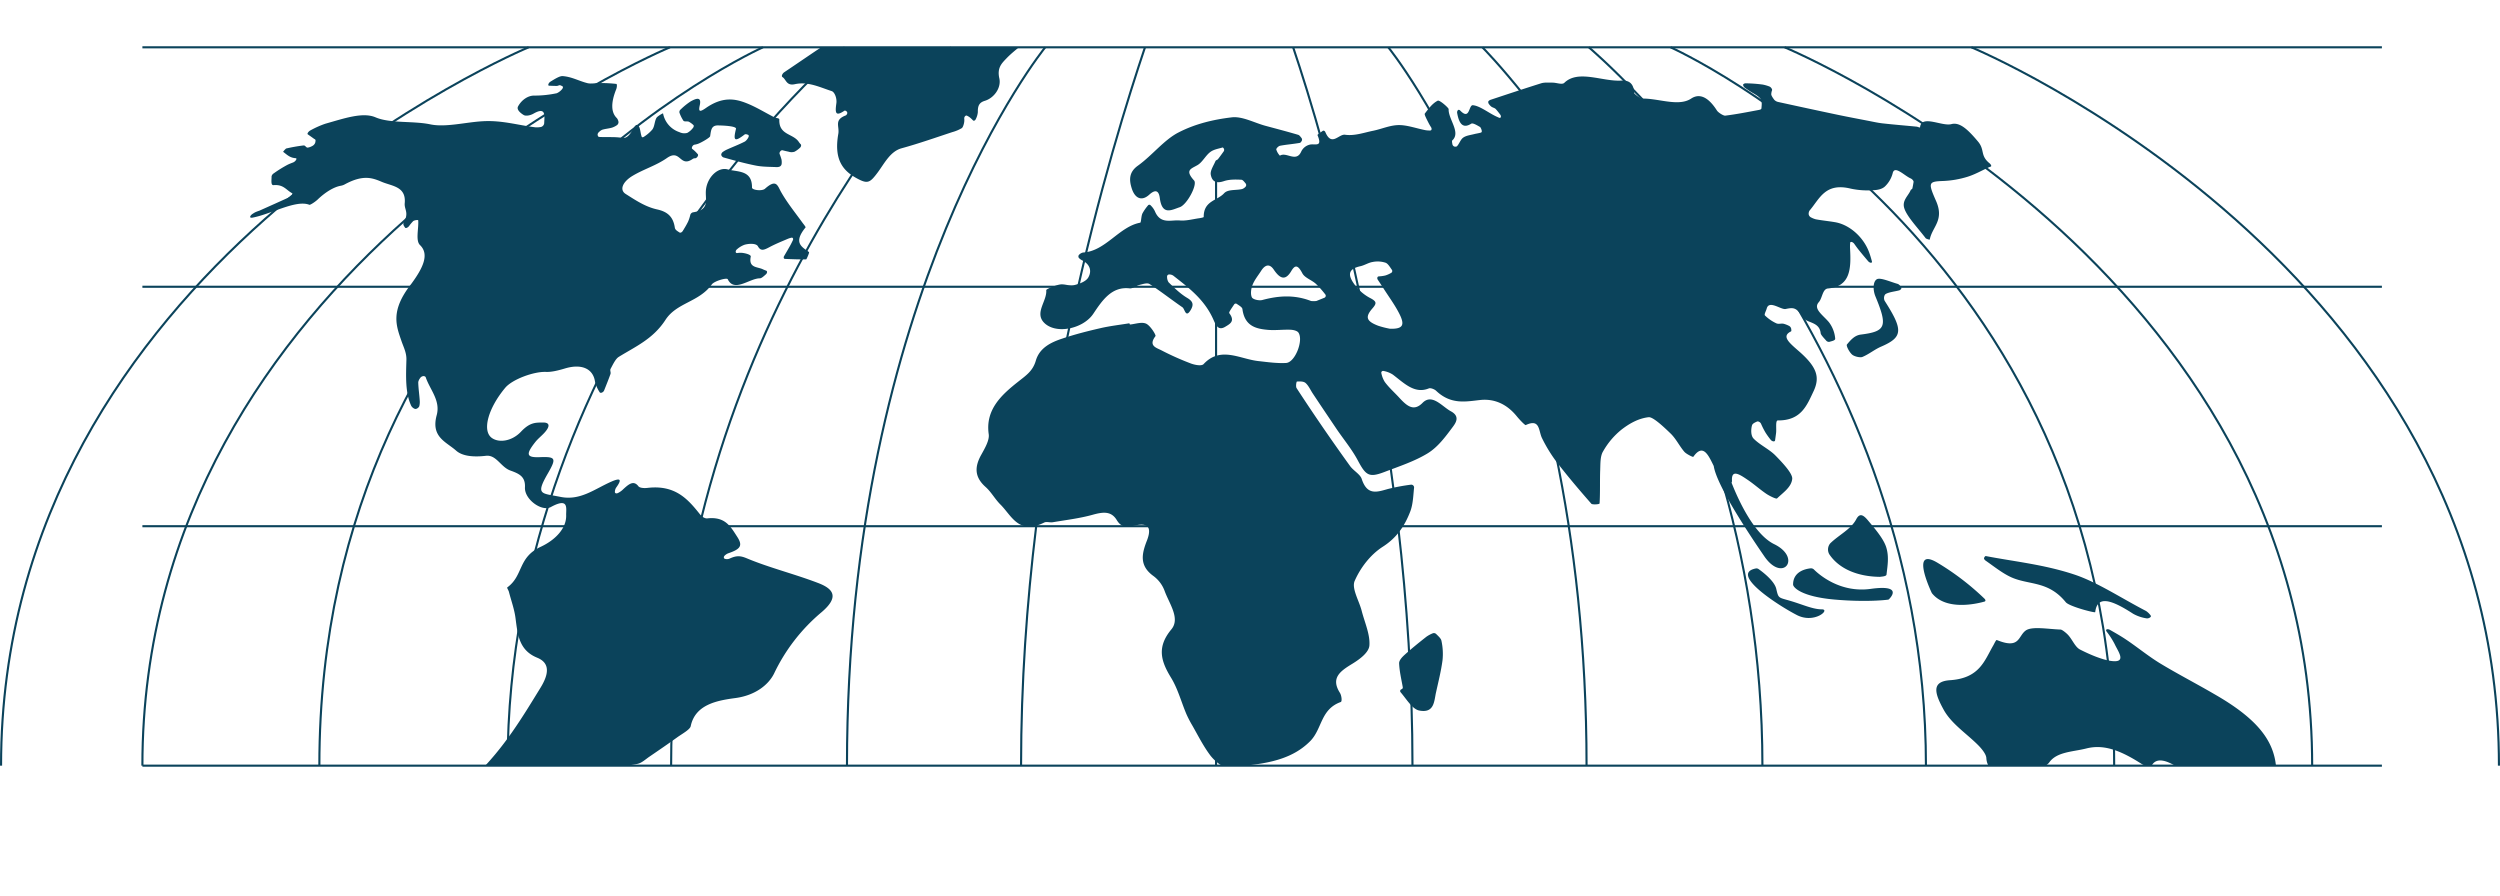 <svg xmlns="http://www.w3.org/2000/svg" xmlns:xlink="http://www.w3.org/1999/xlink" viewBox="0 0 1363.452 488.794" preserveAspectRatio="none"><defs><clipPath id="a"><rect x="88.009" y="25.802" width="1156.126" height="391.776" style="fill:none"/></clipPath></defs><title>token-map</title><line x1="77.659" y1="156.394" x2="1299.041" y2="156.394" style="fill:none;stroke:#0b435b;stroke-miterlimit:10;stroke-width:1.15px"/><line x1="77.659" y1="286.986" x2="1299.041" y2="286.986" style="fill:none;stroke:#0b435b;stroke-miterlimit:10;stroke-width:1.15px"/><line x1="77.659" y1="417.578" x2="1299.041" y2="417.578" style="fill:none;stroke:#0b435b;stroke-miterlimit:10;stroke-width:1.15px"/><line x1="663.222" y1="97.344" x2="663.222" y2="417.578" style="fill:none;stroke:#0b435b;stroke-miterlimit:10;stroke-width:1.15px"/><path d="M624.455,25.802C607.498,76.293,556.865,237.936,556.865,417.578" style="fill:none;stroke:#0b435b;stroke-miterlimit:10;stroke-width:1.15px"/><path d="M570.049,25.802S461.924,158.216,461.924,417.578" style="fill:none;stroke:#0b435b;stroke-miterlimit:10;stroke-width:1.15px"/><path d="M518.723,25.802S366.014,178.667,366.014,417.578" style="fill:none;stroke:#0b435b;stroke-miterlimit:10;stroke-width:1.15px"/><path d="M460.672,25.802s-183.843,154.725-183.843,391.776" style="fill:none;stroke:#0b435b;stroke-miterlimit:10;stroke-width:1.15px"/><path d="M416.09,25.802S174.175,134.046,174.175,417.578" style="fill:none;stroke:#0b435b;stroke-miterlimit:10;stroke-width:1.15px"/><path d="M365.37,25.802S77.659,145.201,77.659,417.578" style="fill:none;stroke:#0b435b;stroke-miterlimit:10;stroke-width:1.15px"/><path d="M288.286,25.802S.575,145.201.575,417.578" style="fill:none;stroke:#0b435b;stroke-miterlimit:10;stroke-width:1.15px"/><path d="M705.255,25.802c16.721,49.528,65.08,210.838,65.08,391.776" style="fill:none;stroke:#0b435b;stroke-miterlimit:10;stroke-width:1.15px"/><path d="M757.151,25.802S865.276,158.216,865.276,417.578" style="fill:none;stroke:#0b435b;stroke-miterlimit:10;stroke-width:1.15px"/><path d="M808.477,25.802S961.186,178.667,961.186,417.578" style="fill:none;stroke:#0b435b;stroke-miterlimit:10;stroke-width:1.15px"/><path d="M866.528,25.802s183.843,154.725,183.843,391.776" style="fill:none;stroke:#0b435b;stroke-miterlimit:10;stroke-width:1.15px"/><path d="M911.109,25.802S1153.025,134.046,1153.025,417.578" style="fill:none;stroke:#0b435b;stroke-miterlimit:10;stroke-width:1.15px"/><path d="M973.298,25.802s287.711,119.4,287.711,391.776" style="fill:none;stroke:#0b435b;stroke-miterlimit:10;stroke-width:1.15px"/><path d="M1075.166,25.802s287.711,119.4,287.711,391.776" style="fill:none;stroke:#0b435b;stroke-miterlimit:10;stroke-width:1.15px"/><line x1="77.659" y1="25.802" x2="1299.041" y2="25.802" style="fill:none;stroke:#0b435b;stroke-miterlimit:10;stroke-width:1.15px"/><g style="clip-path:url(#a)"><path d="M557.924,17.494c.794.05,1.438,1.12,2.102,2.039a1.551,1.551,0,0,1-.037,1.614,11.158,11.158,0,0,1-1.645,2.3c-3.059,2.842-6.374,5.188-9.348,8.298-2.634,2.753-5.279,5.188-3.988,10.949,1.188,5.213-2.902,10.771-7.852,12.275-2.931.88-3.958,2.511-3.856,6.182a10.382,10.382,0,0,1-1.149,3.856c-.327.765-1.087,1.074-1.526.62a15.717,15.717,0,0,0-1.85-1.71,9.986,9.986,0,0,0-1.408-.828c-.684-.342-1.559.581-1.479,1.554a8.597,8.597,0,0,1-.01,1.76c-.139,1.173-.68,3.046-1.343,3.48a20.612,20.612,0,0,1-5.169,2.167c-9.122,3.008-18.343,6.259-27.618,8.808-6.241,1.695-9.413,8.298-13.106,13.256-3.776,5.022-5.145,6.169-9.651,4.015-9.144-4.423-14.344-10.694-11.792-25.149.74-4.181-2.524-7.559,4.154-10.07a1.287,1.287,0,0,0,.467-.526,1.217,1.217,0,0,0-.026-1.561c-.462-.342-.924-.676-1.262-.437-5.056,3.429-5.094.943-4.397-4.066.374-2.6-.876-6.093-2.572-6.641-6.409-2.065-12.838-5.354-20.074-3.76-4.678,1.037-4.733-2.696-6.769-3.889-.409-.241-.377-.997.062-1.644a3.315,3.315,0,0,1,.806-.904c8.604-5.761,17.057-11.663,25.432-17.068a101.376,101.376,0,0,1,10.72-5.581.727.727,0,0,1,.555-.072c2.953.969,4.68,1.761,6.562,2.046,1.675.255,5.0.204,5.147-.204,3.181-8.782,8.715-6.768,12.761-9.547,13.424-9.356,25.959-12.453,36.84-4.538,1.414.994,3.569.816,5.432.421,5.281-1.122,8.941-1.083,9.529,8.222.785,11.383,3.03,11.536,12.027,5.749A9.283,9.283,0,0,1,557.924,17.494Zm470.946,295.847c.536-4.805,1.493-9.738-.218-15.041-1.471-4.5-5.867-9.687-9.768-14.327-2.361-2.83-4.525-4.653-6.539-.752-2.88,5.43-9.531,8.566-14.144,13.091a5.23,5.23,0,0,0-.555,5.953c5.146,7.724,15.02,12.167,27.508,12.336a1.515,1.515,0,0,0,.287-.02C1026.175,314.447,1028.775,314.394,1028.87,313.341Zm-250.967,33.944c-3.966,3.123-7.915,6.297-11.655,9.662-1.478,1.338-3.279,3.148-3.197,4.895.188,4.273,1.225,8.625,1.997,12.939a1.011,1.011,0,0,1-.704,1.126h0a1.018,1.018,0,0,0-.423,1.693c3.272,3.865,6.381,9.185,10.126,9.913,8.317,1.619,8.074-5.264,9.15-9.955,1.281-5.825,2.755-11.599,3.535-17.514a33.456,33.456,0,0,0-.611-10.618c-.233-1.211-1.625-2.413-2.835-3.621a1.775,1.775,0,0,0-1.91-.404A17.281,17.281,0,0,0,777.903,347.285ZM446.112,317.93c-12.778-4.895-26.496-8.272-38.74-13.397-3.523-1.479-5.674-1.657-9.58.166a3.846,3.846,0,0,1-2.229.135c-.963-.15-1.069-1.215-.202-1.95a5.717,5.717,0,0,1,1.765-1.116c6.923-2.333,8.082-4.257,4.808-9.203-3.648-5.672-6.571-10.898-16.15-9.853-1.605.178-3.208-1.185-4.127-2.333-6.638-8.349-13.53-16.048-28.549-14.289-1.836.217-4.22.064-4.958-.918-2.7-3.531-5.478-.956-8.769,2.129a11.081,11.081,0,0,1-2.276,1.537c-.931.51-1.823.196-1.755-.607a4.398,4.398,0,0,1,.685-2.294c3.157-4.372,2.633-5.583-2.729-3.212-9.12,4.015-16.853,10.465-27.681,8.26-10.387-2.129-13.791-.778-6.782-12.874,4.72-8.234,4.251-9.114-4.489-8.782-7.24.28-7.779-1.479-2.35-8.323,1.36-1.708,3.266-3.199,4.803-4.869,3.297-3.582,3.156-5.787-.787-5.71-3.829.076-6.966-.229-11.922,5.048-4.798,5.06-11.766,6.233-15.807,3.416-5.535-3.913-2.055-16.214,7.185-27.329,3.821-4.653,15.649-9.012,22.291-8.731,3.041.14,6.786-.816,10.328-1.874,9.062-2.728,15.269.076,16.372,6.985a18.283,18.283,0,0,0,2.562,5.959c.438.758,2.001.149,2.444-.953,1.191-2.969,2.395-5.948,3.453-8.906.358-1.007-.404-2.001.098-2.919,1.241-2.256,2.633-5.392,4.47-6.513,9.243-5.698,18.639-9.726,25.406-20.101,6.119-9.522,18.29-9.662,25.307-19.387,1.335-1.861,8.232-3.837,8.698-2.83,3.537,7.38,11.839-.497,17.551-.51.842,0,2.062-1.097,3.276-2.195.746-.675.822-1.729.145-1.973a17.866,17.866,0,0,1-1.891-.777c-2.96-1.415-7.828-.65-6.532-6.883.209-1.032-2.8-1.836-4.611-2.039a11.018,11.018,0,0,0-2.766.097c-1.073.146-1.131-1.286-.091-2.1A12.844,12.844,0,0,1,406.077,133.475c2.651-.739,6.406-.79,7.291.867,1.566,2.842,3.406,1.963,6.273.446,3.31-1.759,6.679-3.11,9.99-4.525a12.305,12.305,0,0,1,1.957-.621c.794-.194,1.22.549.813,1.409-.429.905-.866,1.807-1.353,2.692-1.094,1.964-2.241,3.927-3.395,5.885-.454.767-.22,1.547.472,1.575,3.839.154,7.661.321,11.563.264.145,0,1.861-3.747,1.524-3.99-3.949-2.868-8.744-5.048-1.874-13.448.19-.229-1.089-1.759-1.726-2.626-4.036-5.583-8.336-10.847-11.716-16.851-1.899-3.467-2.542-7.087-8.688-1.619-1.633,1.453-7.083.727-7.083-.637.115-9.675-7.86-8.413-13.261-9.904-5.095-1.415-10.836,3.9-11.804,10.707-.762,5.563,2.642,11.245-7.146,12.708a2.033,2.033,0,0,0-1.454,1.421,20.148,20.148,0,0,1-1.18,3.614c-.826,1.718-1.863,3.413-2.881,5.103-.455.753-1.319,1.162-1.793.852-1.11-.727-2.364-1.369-2.566-2.628-.875-6.016-4.054-8.719-9.666-9.955-6.591-1.466-11.879-5.124-17.157-8.438-3.579-2.282-1.514-6.73,3.821-9.904,6.228-3.709,12.681-5.506,18.644-9.649,7.551-5.315,6.946,5.417,14.079.484a2.196,2.196,0,0,1,1.31-.384c.993.007,2.059-1.59,1.483-2.241-.445-.505-.9-.997-1.374-1.467a18.219,18.219,0,0,0-1.626-1.397c-.659-.511.219-2.159,1.237-2.316a9.717,9.717,0,0,0,2.156-.57c2.17-.892,6.227-3.327,6.343-4.028.518-3.034.493-5.94,4.248-5.902,3.686.038,10.23.446,9.859,1.874-1.588,6.424-.836,7.342,4.659,3.11.517-.393,1.213-.128,1.916.128.481.175.517.909.08,1.588a6.182,6.182,0,0,1-1.726,2.044c-3.349,1.734-6.706,2.97-10.072,4.512a14.227,14.227,0,0,0-1.997,1.174c-.704.472-1.097,1.431-.801,1.94a2.051,2.051,0,0,0,1.077,1.08c5.842,1.619,11.693,3.276,17.795,4.474,3.579.701,7.527.637,11.349.816a4.61,4.61,0,0,0,1.376-.214,1.892,1.892,0,0,0,1.248-1.601,8.224,8.224,0,0,0-.105-2.417,29.15,29.15,0,0,0-1.005-2.926c-.339-.866.738-2.245,1.582-2.029,1.081.277,2.168.544,3.275.761a5.181,5.181,0,0,0,3.261.038,13.989,13.989,0,0,0,2.933-2.119c.642-.55.874-1.504.472-1.928a8.569,8.569,0,0,1-1.045-1.281c-3.056-4.703-10.95-3.607-10.647-12.249.043-.803-1.794-.752-2.699-1.198-5.131-2.6-9.964-5.659-15.285-7.737-6.174-2.46-13.054-3.646-22.116,2.702-3.413,2.371-4.045,1.899-3.29-1.504,1.128-5.009-2.096-3.709-4.914-2.167a34.783,34.783,0,0,0-5.475,4.407,1.797,1.797,0,0,0-.697,1.725,19.693,19.693,0,0,0,2.17,4.423c.524.701,2.171.153,3.03.586a11.799,11.799,0,0,1,2.413,1.773c.376.324.199,1.156-.378,1.77a9.776,9.776,0,0,1-2.962,2.524,6.054,6.054,0,0,1-4.242-.395,13.36,13.36,0,0,1-8.927-10.1c-.028-.128-.152-.165-.304-.089-.759.38-2.94,1.64-3.356,2.439-1.094,2.078-.92,4.512-2.207,6.297a21.134,21.134,0,0,1-4.666,4.005c-.518.333-.998.294-1.146-.091-.867-2.266-.685-5.918-2.49-6.4-1.908-.497-3.451,7.877-8.23,7.049-3.874-.688-8.404-.268-12.537-.523-.42-.033-.606-.499-.778-.989a1.819,1.819,0,0,1,.71-1.635,5.962,5.962,0,0,1,1.695-1.251c1.918-.612,3.684-.65,5.594-1.236a10.531,10.531,0,0,0,2.315-1.151,2.086,2.086,0,0,0,1.073-1.856,4.423,4.423,0,0,0-.881-2.118c-3.226-3.085-3.344-8.362-.377-15.742.43-1.083.563-2.868.043-2.932a74.61,74.61,0,0,0-8.89-.472c-2.236-.038-4.867.548-6.811.064-4.645-1.147-8.539-3.493-13.564-3.849-1.538-.112-4.07,1.44-6.625,3.016-1.098.675-1.615,2.183-.758,2.219,1.39.058,2.784.108,4.194.131.534,0,1.381-.51,1.813-.395a6.016,6.016,0,0,1,1.346.637c.441.261.143,1.206-.588,1.874a7.664,7.664,0,0,1-2.578,1.861,58.234,58.234,0,0,1-12.099,1.287c-3.414-.14-7.06,2.282-9.013,5.914-.965,1.785,1.463,3.722,3.114,4.703,1.069.625,3.429.293,5.291-.765,5.302-3.034,6.152-.892,5.968,2.817-.04.853-.086,1.712-.129,2.566a2.431,2.431,0,0,1-1.741,1.883,12.817,12.817,0,0,1-3.075.178c-9.555-1.173-18.166-3.9-28.624-3.314-9.488.535-20.324,3.454-28.642,1.708-9.46-1.988-21.891-.408-29.883-3.837-6.994-2.995-17.157.612-27.401,3.493a50.001,50.001,0,0,0-8.068,3.603c-1.089.549-1.974,1.835-1.492,2.177,1.121.793,2.249,1.585,3.359,2.39.356.242.87.395.88.867a5.121,5.121,0,0,1-.213,1.411A3.263,3.263,0,0,1,170.24,79.657a7.282,7.282,0,0,1-2.415.857c-1.081-.013-1.197-1.3-2.334-1.185a90.708,90.708,0,0,0-9.459,1.67,9.665,9.665,0,0,0-1.631,1.797c1.643,1.185,3.055,2.664,5.297,3.238a8.742,8.742,0,0,0,1.595.243c.984.069-.132,1.84-1.482,2.34-.926.342-1.864.723-2.822,1.165a64.839,64.839,0,0,0-7.599,4.704,2.694,2.694,0,0,0-1.28,1.657c.039,2.061-.55,4.987,1.107,4.831,5.404-.488,6.929,2.727,10.058,4.376.597.313-.337,1.688-1.506,2.22q-8.124,3.679-16.325,7.337a21.57,21.57,0,0,0-2.374.918c-.452.257-.903.541-1.356.839-1.08.712-1.646,1.818-1.018,2.002a1.937,1.937,0,0,0,.889.052c10.138-1.848,23.81-9.955,31.147-7.023.44.178,3.223-1.644,4.475-2.842,4.139-3.977,8.787-6.858,12.594-7.533a7.051,7.051,0,0,0,2.215-.765c10.19-5.545,15.294-3.454,20.319-1.326,5.621,2.345,13.273,2.486,12.389,11.676-.29,3.365,2.475,5.099-.52,10.401-.588,1.052.095,1.956.731,2.862.336.477,1.508-.009,2.175-.906a22.265,22.265,0,0,1,2.209-2.632c.535-.523,2.751-.867,2.772-.433.33,4.5-1.555,10.962.954,13.448,5.243,5.035,1.672,12.479-4.732,21.172-11.759,14.939-8.125,23.046-5.226,31.573,1.114,3.136,2.695,6.144,2.558,9.93-.242,8.897-.688,17.909,2.639,25.034a3.833,3.833,0,0,0,1.912,1.609c.764.381,2.327-.623,2.519-1.615a9.784,9.784,0,0,0,.234-2.301c-.184-3.595-.771-6.985-.844-10.618a4.953,4.953,0,0,1,.99-2.169,2.348,2.348,0,0,1,2.138-1.142c.456.133.849.309.956.66,2.277,6.756,8.177,12.632,5.968,20.688-3.226,11.956,5.191,14.467,10.693,19.375,3.2,2.792,8.92,3.595,16.177,2.741,5.672-.663,8.041,6.106,13.27,8.018,4.835,1.734,8.314,3.276,8.003,9.228-.305,6.603,9.248,13.32,14.045,10.733,10.102-5.519,8.334.739,8.43,4.423.245,6.985-5.714,13.422-13.867,17.221-12.587,5.812-9.362,15.665-18.243,22.153-.311.217.69,1.568.903,2.46,1.214,4.767,2.96,9.369,3.595,14.391,1.152,8.655,1.759,17.386,11.789,21.478,7.166,2.919,6.352,8.948,1.931,16.226-10.031,16.316-19.728,32.682-35.51,48.08-2.642,2.537-3.85,5.609-5.625,8.464-3.725,6.029-6.901,12.109-11.244,18.049-3.68,5.009-10.766,9.917-12.841,14.709-7.597,17.679,3.096,27.38,27.456,23.874a17.743,17.743,0,0,0,1.96-.419c1.34-.355,2.081-1.456,1.399-2.048-.261-.227-.531-.447-.822-.655-11.423-8.196-11.348-8.094,7.203-18.113,2.709-1.479,6.009-6.31,5.684-6.437-5.565-2.09-1.025-3.735,2.349-6.424,4.57-3.695,17.569-4.865,12.372-12.051-.084-.118-.038-.286.121-.425a8.74,8.74,0,0,1,2.992-1.749c9.299-1.058,18.101-8.68,27.578-6.819,1.159.217,4.43-1.198,5.362-2.256,3.066-3.62,4.521-8.668,8.454-10.835,4.351-2.396,10.745-1.963,16.183-3.327,2.163-.535,4.21-2.498,6.247-3.875,5.088-3.48,10.183-6.947,15.088-10.49,2.703-1.95,7.027-4.245,7.416-6.131,2.467-11.88,14.502-14.008,24.412-15.334,10.846-1.466,17.972-7.215,21.021-13.307a99.181,99.181,0,0,1,26.123-33.676C456.985,326.177,455.578,321.499,446.112,317.93ZM1085.028,89.033c.866.711,1.228,1.622.717,1.806-.452.162-.898.331-1.316.522-3.794,1.721-7.291,3.786-11.507,5.086a51.693,51.693,0,0,1-13.127,2.256c-8.072.293-8.342.841-3.916,10.886,4.662,10.631-2.095,14.072-3.42,21.032-.057.242-1.966-.37-2.23-.701-4.182-5.506-10.211-11.752-11.658-16.316-1.358-4.232,2.113-6.679,3.47-9.879.173-.433.824-.51.928-.981.265-1.141.467-2.316.657-3.499.094-.592-.728-1.572-1.594-1.945-3.426-1.475-8.723-7.272-9.776-2.918a15.226,15.226,0,0,1-4.156,7.215c-1.363,1.364-3.662,2.014-6.115,2.116a44.165,44.165,0,0,1-12.654-.841c-13.987-3.429-16.957,5.608-22.472,12.02a3.362,3.362,0,0,0-.443,1.92,2.326,2.326,0,0,0,1.338,1.784,11.458,11.458,0,0,0,2.566,1.012c3.538.663,6.92.956,10.461,1.568,7.905,1.338,15.565,8.107,18.637,16.52.604,1.641,1.058,3.239,1.486,4.829.293,1.093-1.139,1.009-2.101-.122-1.721-2.031-3.431-4.059-5.073-6.108-.861-1.079-1.656-2.179-2.431-3.282-.758-1.079-2.168-1.471-2.24-.619a19.975,19.975,0,0,0-.075,3.06c.588,10.758.4,20.777-12.049,21.873-3.014.268-2.999,5.188-4.988,7.457-3.241,3.62,2.161,6.947,5.502,10.924a16.977,16.977,0,0,1,3.429,8.923c.101,1.093-1.751,1.372-3.211,1.815a1.987,1.987,0,0,1-1.777-.775c-1.305-1.471-2.853-3.047-2.944-4.023-.671-6.284-7.511-5.354-9.543-8.425-3.718-5.647-5.212-5.596-9.549-4.703-2.552.523-9.104-5.086-10.344-.178-.345,1.287-1.488,3.148-.935,3.709a22.145,22.145,0,0,0,6.119,4.245c1.329.637,2.629-.013,4.064.28a14.178,14.178,0,0,1,2.802,1.078,2.319,2.319,0,0,1,1.296,1.508c.12.716.233,1.423-.107,1.594-5.183,2.562-1.208,5.953,3.941,10.452,10.244,8.821,11.917,14.365,8.542,21.848-3.76,7.916-6.773,16.341-19.63,16.239-1.421-.013-.665,4.487-.966,6.858-.172,1.332-.356,2.664-.546,3.993-.129.894-1.586.712-2.384-.295a41.713,41.713,0,0,1-2.763-3.813,43.635,43.635,0,0,1-2.519-4.95c-.394-.863-1.545-1.471-2.209-1.17-1.214.551-2.466,1.083-2.731,2.155-.542,2.001-.713,5.468.892,7.125,3.344,3.454,8.54,5.774,11.928,9.241,3.863,3.939,9.382,9.802,9.141,12.683-.418,4.563-4.953,7.495-8.285,10.72-.436.421-3.97-1.287-5.758-2.473-3.484-2.345-6.623-5.201-10.072-7.546-4.405-2.995-9.239-6.335-8.724.599a.76.76,0,0,1-.112.394.911.911,0,0,0-.005.775c3.918,9.892,12.315,27.858,23.06,33.157,15.292,7.431,4.93,21.248-5.15,6.909-9.824-14.255-26.105-39.205-27.725-49.316a1.303,1.303,0,0,0-.12-.366c-3.008-6.145-5.848-12.216-11.072-4.809-.145.217-3.785-1.504-4.899-2.804-2.749-3.225-4.523-7.113-7.547-10.006-3.623-3.505-9.549-9.101-11.904-8.821-5.745.663-10.692,3.595-14.842,6.807a41.389,41.389,0,0,0-10.004,11.842c-1.583,2.6-1.432,6.539-1.564,10.032-.236,6.067.038,12.3-.34,18.33-.051.574-3.977.765-4.481.191-6.741-7.673-13.291-15.411-19.359-23.326a80.825,80.825,0,0,1-7.555-12.453c-1.969-3.926-.959-10.873-8.875-7.125-.383.178-3.373-2.932-4.824-4.716-5.722-7.087-12.708-9.751-20.041-8.961-7.742.829-15.864,2.702-24.004-5.022-.947-.905-3.091-1.683-3.979-1.313-7.788,3.199-13.492-2.881-19.662-7.533a13.88,13.88,0,0,0-4.976-1.952.993.993,0,0,0-1.234,1.296,13.98,13.98,0,0,0,1.86,4.696c2.29,3.11,5.305,5.749,7.97,8.668,4.107,4.461,7.793,7.559,12.556,2.779,5.237-5.392,10.645,1.912,15.528,4.55,5.474,2.944,2.274,6.807.658,8.986-3.795,5.073-7.753,10.439-13.209,13.843-7.157,4.41-15.711,7.189-23.966,10.35-8.149,3.072-9.889,1.772-14.167-6.22-3.113-5.927-7.571-11.332-11.417-16.927-4.481-6.641-8.95-13.269-13.346-19.897-1.239-1.912-2.216-4.168-3.83-5.583-1.085-.943-3.165-.892-4.697-.79-.306.025-.768,2.715-.187,3.607q13.918,21.357,29.215,42.548c1.822,2.473,5.454,4.436,6.278,6.921,2.982,9.178,8.286,7.24,14.338,5.519a108.261,108.261,0,0,1,12.504-2.344,1.538,1.538,0,0,1,1.739,1.534c-.467,4.473-.572,9.095-2.092,13.098-2.938,7.597-7.139,14.174-14.928,19.171-6.767,4.321-12.188,11.421-15.353,18.61-1.852,4.117,2.386,10.847,3.794,16.392,1.623,6.322,4.65,12.887,4.206,18.89-.284,3.811-5.234,7.482-9.319,9.981-6.561,3.99-11.895,7.712-6.792,15.806.953,1.466,1.3,4.729.518,5.035-11.075,3.977-10.084,14.455-16.535,21.185-11.61,11.88-28.299,12.9-45.225,14.442-2.753.268-7.248-3.684-9.353-6.411-3.951-5.239-6.759-10.962-9.942-16.52a61.332,61.332,0,0,1-3.096-5.953c-2.899-6.768-4.688-13.97-8.595-20.254-5.521-9.076-7.562-16.634.384-26.156,4.895-5.978-1.283-14.072-3.741-20.943a17.671,17.671,0,0,0-6.061-8.081c-7.883-5.659-6.393-12.186-3.56-19.387,2.762-7.164.636-9.904-6.751-8.132-4.699,1.134-7.378.816-9.702-2.983-3.04-5.086-7.613-4.461-13.165-2.919-7.048,1.963-14.424,2.842-21.724,4.066-1.556.268-3.436-.472-4.682.166-13.998,6.96-17.774-3.811-23.981-9.917-2.945-2.944-4.923-6.756-8.005-9.483-5.679-5.06-6.39-10.439-2.296-17.667,1.94-3.505,4.488-7.865,4.01-11.102-1.903-13.295,6.815-21.35,16.042-28.629,4.178-3.34,7.943-5.698,9.617-11.395,2.056-7.189,8.426-10.121,14.473-12.135,6.864-2.307,13.849-4.079,20.776-5.672,5.149-1.197,10.393-1.784,15.56-2.633a.34.34,0,0,1,.385.312l.001.007a.344.344,0,0,0,.369.318c2.928-.327,6.197-1.521,8.596-.464,2.297,1.007,5.537,6.246,5.13,6.794-4.057,5.328.529,6.348,3.206,7.737a150.622,150.622,0,0,0,16.149,7.215c2.138.79,5.777,1.491,6.872.319,9.231-9.93,19.771-2.766,29.869-1.657,5.05.561,10.176,1.313,15.134,1.032,4.907-.268,9.614-12.377,6.727-16.558-.737-1.071-2.917-1.517-4.378-1.568-4.025-.153-8.005.408-12.034.089-6.692-.548-12.917-2.027-14.132-11.357-.125-1.008-1.721-1.9-3.052-2.803a1.015,1.015,0,0,0-1.46.273c-1.241,1.9-3.028,4.283-2.662,4.773,3.364,4.423.323,5.876-2.209,7.418-4.109,2.486-5.293-1.453-6.616-4.296-4.892-10.796-13.5-17.144-21.786-23.645a3.962,3.962,0,0,0-2.164-.596,1.157,1.157,0,0,0-1.143,1.361,5.276,5.276,0,0,0,.833,2.919c3.149,3.097,6.41,6.284,10.119,8.489,3.171,1.886,3.716,3.633,1.914,6.641-2.77,4.601-3.165-.612-4.483-1.504-6.06-4.181-11.847-8.719-17.878-12.645-1.299-.854-3.642-.025-5.46.408-1.866.446-3.741,2.116-5.473,1.912-9.81-1.147-14.975,6.628-19.885,13.97-5.671,8.311-20.987,11.408-27.151,4.347-4.583-5.392,2.033-11.497,1.567-17.348-.039-.535,4.825-2.626,7.461-3.072,2.529-.433,5.196.969,7.67.37,2.781-.676,6.515-1.925,7.829-4.257,2.276-4.066.286-7.533-3.452-9.318a6.955,6.955,0,0,1-1.614-1.175,1.341,1.341,0,0,1,.137-1.964,4.137,4.137,0,0,1,2.074-1.106c12.186-.688,19.71-14.187,31.118-16.252.585-.102.491-3.556,1.244-5.073a26.159,26.159,0,0,1,3.006-4.332.903.903,0,0,1,1.44-.076,11.063,11.063,0,0,1,2.296,3.133c3.027,7.418,8.84,4.703,13.617,5.124,3.519.293,7.09-.739,10.635-1.224.845-.127,2.414-.421,2.414-.701-.055-8.884,7.372-8.808,11.089-12.874,2.119-2.345,6.599-1.504,9.936-2.358a4.5,4.5,0,0,0,1.802-1.252,1.389,1.389,0,0,0,.011-1.797c-.769-.948-1.538-1.961-2.266-1.999-3.233-.166-6.605-.242-9.622.778-3.386,1.134-6.287.867-7.094-3.544-.401-2.218,1.557-4.971,2.553-7.393.217-.548,1.03-.625,1.412-1.122,1.062-1.368,2.08-2.798,3.099-4.223a1.47,1.47,0,0,0-.089-1.69c-.204-.256-.39-.446-.519-.409-2.305.701-4.846,1.032-6.79,2.524-2.496,1.899-4.227,5.506-6.844,7.049-3.55,2.116-7.131,2.651-1.934,8.425,1.999,2.192-3.852,13.244-7.835,14.582-4.415,1.466-9.597,4.716-10.852-5.009-.588-4.55-2.78-4.538-5.772-1.81-4.007,3.646-7.639,2.103-9.424-3.11-1.628-4.869-1.707-9.228,3.294-12.759,7.752-5.558,14.26-14.085,22.118-18.087,9.124-4.716,19.183-7.074,28.988-8.234,5.773-.688,12.201,2.919,18.378,4.601,5.944,1.606,11.924,3.161,17.921,4.933.598.181,1.164.941,1.733,1.672a1.512,1.512,0,0,1,.172,1.635c-.322.524-.648,1.024-1.085,1.09-3.562.637-7.217.892-10.778,1.568-.829.166-2.133,1.466-2.019,2.065a8.432,8.432,0,0,0,1.972,3.34c3.488-2.307,8.908,3.951,11.64-2.269a6.951,6.951,0,0,1,5.323-3.875c2.951-.204,6.17,1.211,3.534-5.086-.109-.255,1.539-1.352,2.883-2.296.468-.329,1.137.01,1.429.71,3.398,8.044,7.303.922,10.702,1.395,5.284.752,10.331-1.173,15.384-2.18,4.678-.956,9.067-3.021,13.892-3.085,4.655-.064,9.768,1.861,14.688,2.792a12.456,12.456,0,0,0,2.567.158c.699-.01.917-.954.406-1.76a27.66,27.66,0,0,1-1.405-2.426c-.838-1.683-2.376-4.512-2.034-4.997,2.062-2.766,4.243-5.659,7.078-7.074.993-.497,5.969,3.913,5.939,4.601-.228,5.506,6.774,12.696,2.007,17.055-.302.256-.134,1.159.044,2.076a1.614,1.614,0,0,0,1.263,1.328c.534.032,1.038.024,1.3-.282,1.252-1.402,1.911-3.658,3.377-4.665,1.67-1.147,3.946-1.364,5.979-1.899,1.206-.305,2.477-.461,3.647-.817.398-.121.57-.603.406-1.171a4.628,4.628,0,0,0-.832-1.849c-1.645-.918-3.96-2.396-4.882-1.823-4.328,2.741-6.614.382-7.689-6.004a1.836,1.836,0,0,1,.35-1.258c.268-.452.876-.399,1.364.112,5.307,5.509,4.525-3.139,6.883-2.933,3.611.319,8.022,3.786,12.126,5.838.718.354,1.437.677,2.158.988.958.414,1.362-.752.607-1.75-.752-.996-1.514-1.972-2.319-2.884-.699-.778-1.8-.841-2.64-1.517a7.243,7.243,0,0,1-1.155-1.271c-.457-.6-.534-1.38-.166-1.71a2.816,2.816,0,0,1,.935-.614c9.3-3.072,18.501-6.157,27.708-9.037,1.84-.574,4.092-.344,6.209-.357,2.15,0,5.189,1.275,6.399.115,7.537-7.367,20.824-.612,31.045-1.224,2.634-.166,6.835.166,7.083,6.858.007.255,3.307,2.983,4.339,2.957,8.783-.217,19.814,4.563,26.709,0,3.083-2.065,8.079-2.893,14.045,6.475.762,1.198,3.597,2.932,4.535,2.83,6.166-.765,12.065-1.937,17.975-3.046.742-.14,1.735-.268,1.787-.981.127-1.593.468-3.888-.589-5.264-1.354-1.759-4.002-2.893-6.071-4.283q-1.135-.771-2.266-1.551c-.851-.587-1.345-1.729-.891-2.068a1.898,1.898,0,0,1,1.196-.447,78.686,78.686,0,0,1,9.272.676,20.241,20.241,0,0,1,3.638,1.041c.853.301,1.698,1.486,1.491,2.096a6.468,6.468,0,0,0-.422,2.19c-.011.676.954,2.103,1.701,3.059a4.204,4.204,0,0,0,1.99,1.096c10.922,2.396,21.946,4.78,32.991,7.1,5.241,1.096,10.456,2.078,15.683,3.085,2.773.535,5.635,1.198,8.278,1.491,6.259.701,12.413,1.198,18.628,1.797.59.051,1.855.688,1.86.395.71-7.151,11.992-.395,17.097-1.772,4.48-1.198,8.83,2.715,14.469,9.445C1082.656,81.772,1079.76,84.688,1085.028,89.033Zm-362.596,73.301a1.2,1.2,0,0,0,.252-1.897,52.302,52.302,0,0,0-4.988-5.611c-2.372-2.167-6.091-3.263-7.427-5.787-2.413-4.589-3.973-4.716-6.033-1.211-3.021,5.048-5.864,4.653-9.516-.739-2.534-3.786-5.054-2.333-6.918.612-1.593,2.498-3.542,4.831-4.663,7.622-.806,1.976-1.253,4.984-.402,6.807.543,1.211,3.936,1.95,5.642,1.504,8.709-2.345,17.434-3.059,26.661.535a14.176,14.176,0,0,0,2.634.013.936.936,0,0,0,.346-.066C718.861,163.776,720.562,163.091,722.432,162.334Zm28.969-9.802c-.516-.78-.225-1.733.547-1.794a20.2,20.2,0,0,0,3.616-.501,15.412,15.412,0,0,0,3.28-1.483,1.184,1.184,0,0,0,.17-1.728c-1.049-1.529-2.076-3.229-3.276-3.71a13.746,13.746,0,0,0-7.089-.446c-2.355.382-4.388,1.797-6.729,2.32-6.537,1.453-7.463,4.614-2.475,10.886a24.636,24.636,0,0,0,7.493,6.297c3.945,2.001,4.02,2.983,1.563,5.825-4.152,4.754-3.273,7.011,3.136,9.458a46.917,46.917,0,0,0,6.343,1.618,1.081,1.081,0,0,0,.228.029c6.938.128,8.19-1.937,4.838-8.44-2.48-4.831-5.82-9.305-8.739-13.919C753.347,155.458,752.371,153.994,751.401,152.532ZM1177.766,361.6c-6.42-3.964-12.094-8.668-18.305-12.823-2.768-1.862-5.716-3.539-8.662-5.214-1.48-.844-2.736-.287-1.911.847a44.114,44.114,0,0,1,4.443,6.93c1.76,3.862,6.571,9.981-1.231,9.216-5.132-.51-12.07-3.442-17.692-6.31-2.622-1.351-4.036-5.137-6.325-7.75-1.008-1.173-3.445-3.123-4.255-3.148-6.677-.204-15.62-1.912-19.008.51-4.287,3.046-3.14,10.401-15.772,5.201-.434-.191-1.31,1.785-1.869,2.804-4.887,8.349-7.444,18.011-23.643,19.107-10.319.701-8.488,7.062-3.444,16.201,4.201,7.559,12.283,12.772,18.598,19.069,2.248,2.231,4.533,5.162,4.624,7.189.279,5.621,4.822,9.483,11.772,8.489,8.435-1.198,19.372-1.759,22.559-6.144,4.129-5.812,12.907-5.723,20.195-7.571,9.069-2.294,17.952.548,30.326,8.54,1.34.867,4.876,1.797,4.958,1.581,3.596-8.757,15.714.905,20.212,4.155,11.661,8.357,21.454,12.813,29.719,10.235a1.779,1.779,0,0,1,.659-.057c18.733,1.493,18.265-6.399,17.56-14.945-1.443-14.569-11.057-26.232-33.615-39.145C1197.722,372.766,1187.429,367.476,1177.766,361.6Zm-94.613-58.315c-.488-.093-.764.393-1.037.898-.228.421.121,1.102.828,1.594,4.651,3.227,9.246,6.96,14.099,9.12,9.668,4.283,20.062,1.797,29.591,13.537,1.897,2.333,15.99,5.978,16.06,5.417,1.081-9.432,8.958-6.717,20.736.918a21.559,21.559,0,0,0,7.28,2.473,2.684,2.684,0,0,0,2.116-.695c.374-.253.275-.793-.241-1.325a10.087,10.087,0,0,0-2.159-1.994c-13.345-6.896-26.881-15.908-39.429-19.987C1114.641,307.86,1098.913,306.318,1083.153,303.284Zm-59.589-150.97c-2.092,1.262-2.217,5.8-.706,9.42,6.735,16.328,5.739,19.018-8.042,20.739-3.436.446-5.572,3.072-7.519,5.379-.563.676,1.23,4.13,2.792,5.519,1.261,1.109,4.456,1.785,5.617,1.3,3.742-1.568,6.604-4.079,10.291-5.659,11.805-5.124,12.069-8.961,1.964-24.779-.852-1.338-.424-3.442.576-3.964,2.058-1.071,4.941-1.262,7.373-1.95a1.935,1.935,0,0,0,.984-.869c.215-.308.028-.882-.455-1.405a4.697,4.697,0,0,0-1.275-1.155C1031.103,153.793,1025.501,151.167,1023.565,152.314Zm-3.37,168.853c-16.484,2.283-27.95-7.632-30.857-10.515a2.32,2.32,0,0,0-1.724-.707c-2.648.256-9.698,1.615-9.694,8.851-.011,1.479,4.349,6.615,22.798,8.209,16.686,1.435,27.079.285,28.973.042a.848.848,0,0,0,.499-.218C1031.41,325.628,1037.657,318.732,1020.195,321.168Zm-43.744,6.552c-6.593-1.937-6.481-1.249-7.708-6.552-1.015-4.357-7.35-9.171-9.562-10.748a2.061,2.061,0,0,0-1.505-.407c-15.119,2.899,13.175,20.789,22.443,25.495,9.514,4.78,18.372-3.187,13.46-3.187S983.081,329.67,976.45,327.719Zm105.87.368c.674-.192.656-.926-.04-1.596a142.215,142.215,0,0,0-25.757-19.664c-14.509-8.582-4.078,14.201-3.018,16.456a1.729,1.729,0,0,0,.226.355C1061.484,333.106,1077.779,329.375,1082.32,328.087Z" style="fill:#0b435b"/></g></svg>